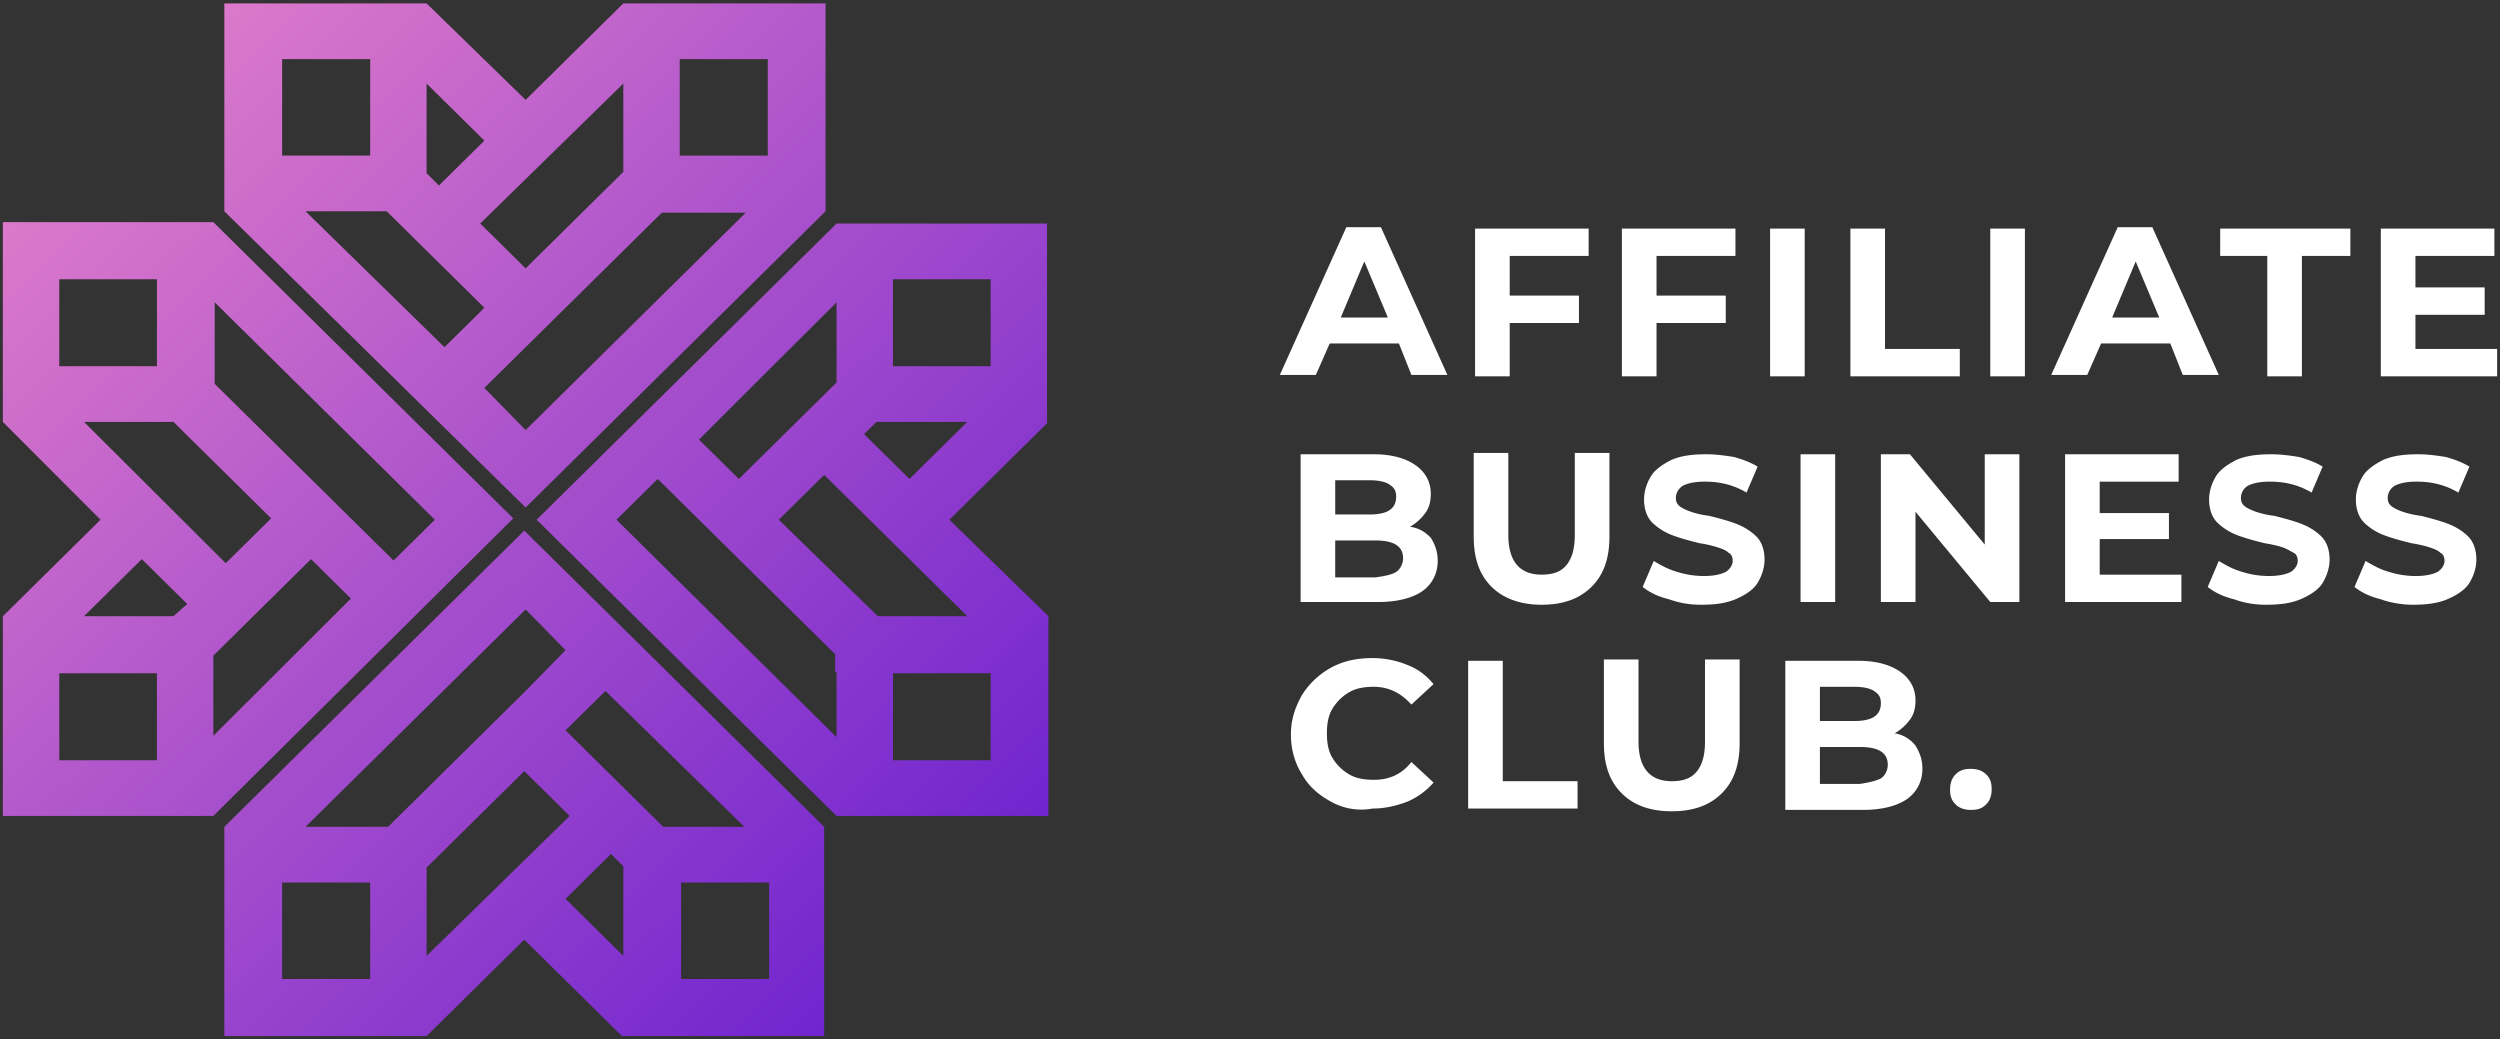 <svg width="190" height="79" fill="none" xmlns="http://www.w3.org/2000/svg"><rect width="100%" height="100%" fill="#333333" stroke="none"/><path fill-rule="evenodd" clip-rule="evenodd" d="M62.742.258v15.8L39.948 38.571 17.05 16.058V.258h15.37l7.528 7.332L47.372.258h15.37zm-4.391 4.234h-6.692v7.332h6.692V4.492zm-10.979 7.332V6.351L36.498 16.988l3.45 3.407 7.424-7.332v-1.239zM32.42 6.351v6.816l.941.93 3.45-3.409-4.39-4.337zm-4.287-1.859h-6.691v7.332h6.691V4.492zm0 11.566H23.22l10.56 10.327 3.033-2.995-7.424-7.332h-1.255zm11.71 10.43-3.031 2.995 3.136 3.201 16.73-16.522H50.3l-7.424 7.332-3.032 2.994zM17.05 78.742V62.838l22.794-22.512L62.638 62.84v15.903h-15.37l-7.424-7.332-7.424 7.332H17.05zm4.392-4.338h6.691v-7.332h-6.691v7.332zm10.978-7.228v5.473l10.874-10.637-3.45-3.407-7.424 7.331v1.24zm14.952 5.473v-6.816l-.941-.93-3.45 3.409 4.391 4.337zm4.392 1.755h6.691v-7.332h-6.691v7.332zm-.105-11.565h4.914l-10.56-10.327-3.032 2.995 7.423 7.332h1.255zm-11.71-10.327 3.032-3.098-3.033-3.098L23.22 62.839h6.274l7.423-7.332 3.032-2.995zM72.152 39.5l7.423-7.332v-15.18H63.58L40.785 39.5 63.58 62.012H79.68v-15.18L72.153 39.5zm-4.287-18.278h7.423v6.609h-7.423v-6.61zM66.61 32.065h6.901l-4.392 4.337-3.45-3.408.94-.93zm-3.032-9.088v6.093l-7.424 7.332-3.032-2.995 10.456-10.43zm0 28.089v4.957L46.849 39.5l3.137-3.098 3.032 2.995 3.032 2.994 7.424 7.332v1.343h.105zM59.187 39.5l3.45-3.408 10.875 10.74H66.716L59.187 39.5zM75.29 57.778h-7.423V51.17h7.423v6.61zM.217 16.884h15.997l22.794 22.513-22.794 22.615H.217v-15.18L7.64 39.5.217 32.065v-15.18zm11.71 4.338H4.504v6.609h7.423v-6.61zM4.504 57.778h7.423V51.17H4.504v6.61zm7.423-10.946h1.255l1.046-.93-3.45-3.407-4.392 4.337h5.541zm0-14.767H6.386l10.77 10.74 3.45-3.408-7.424-7.332h-1.255zm4.287 19v4.854L26.67 45.49l-3.032-2.994-7.424 7.332v1.239zm7.528-14.56 3.032 2.995 3.137 3.098 3.137-3.098-16.73-16.523v6.197l7.424 7.331z" fill="url(#a)"/><path d="M106.319 26.105h-5.262l-1.053 2.391h-2.736l5.052-11.227h2.631l5.052 11.227h-2.737l-.947-2.39zm-.842-1.975-1.789-4.262-1.789 4.262h3.578zM114.738 19.452v3.015H120v2.079h-5.262V28.6h-2.632V17.373h8.631v2.08h-5.999zM125.896 19.452v3.015h5.262v2.079h-5.262V28.6h-2.632V17.373h8.631v2.08h-5.999zM134.526 17.373h2.631V28.6h-2.631V17.373zM140.63 17.373h2.631v9.148h5.684V28.6h-8.315V17.373zM151.261 17.373h2.632V28.6h-2.632V17.373zM164.945 26.105h-5.262l-1.053 2.391h-2.737l5.053-11.227h2.631l5.052 11.227h-2.737l-.947-2.39zm-.842-1.975-1.789-4.262-1.789 4.262h3.578zM172.418 19.452h-3.684v-2.079h9.894v2.08h-3.684V28.6h-2.631v-9.148h.105zM189.783 26.52v2.08h-8.841V17.373h8.631v2.08h-6v2.39h5.262v2.08h-5.262v2.598h6.21zM108.74 40.866c.315.52.526 1.04.526 1.767 0 .936-.421 1.768-1.158 2.287-.737.52-1.894.832-3.368.832h-5.894V34.525h5.578c1.369 0 2.421.312 3.158.832.737.52 1.158 1.247 1.158 2.183 0 .52-.106 1.04-.421 1.455a3.743 3.743 0 0 1-1.158 1.04c.737.104 1.158.416 1.579.831zm-7.263-4.366v2.6h2.632c.631 0 1.158-.105 1.473-.313.316-.208.526-.52.526-1.04 0-.519-.21-.727-.526-.935-.315-.208-.842-.312-1.473-.312h-2.632zm4.631 6.965c.316-.208.527-.624.527-1.04 0-.935-.737-1.35-2.105-1.35h-3.053v2.806h3.053c.737-.104 1.263-.208 1.578-.416zM113.37 44.608c-.947-.935-1.368-2.182-1.368-3.846v-6.34h2.631v6.236c0 1.975.842 3.015 2.526 3.015.842 0 1.474-.208 1.895-.728.421-.52.631-1.247.631-2.287v-6.237h2.632v6.341c0 1.664-.421 2.911-1.369 3.846-.947.936-2.21 1.352-3.789 1.352-1.684 0-2.947-.52-3.789-1.352zM126.843 45.544c-.843-.208-1.474-.52-2-.935l.842-1.976c.526.312 1.053.624 1.789.832a6.683 6.683 0 0 0 2 .312c.736 0 1.263-.104 1.684-.312.315-.208.526-.52.526-.832 0-.311-.105-.52-.315-.623-.211-.208-.527-.312-.842-.416a9.197 9.197 0 0 0-1.368-.312c-.843-.208-1.58-.416-2.106-.623a4.42 4.42 0 0 1-1.474-.936c-.421-.416-.631-1.04-.631-1.767 0-.624.21-1.248.527-1.767.315-.52.947-.936 1.578-1.248.737-.312 1.579-.416 2.631-.416.737 0 1.474.104 2.106.208.736.208 1.262.416 1.789.728l-.842 1.975c-1.053-.624-2.106-.832-3.157-.832-.738 0-1.264.104-1.685.312-.316.208-.527.52-.527.936 0 .416.211.623.632.831.421.208 1.053.416 1.895.52.842.208 1.578.416 2.105.624.526.208 1.052.52 1.473.936.421.415.632 1.039.632 1.767 0 .623-.211 1.247-.526 1.767-.317.52-.947.935-1.685 1.247-.736.312-1.578.416-2.631.416a6.984 6.984 0 0 1-2.42-.416zM136.842 34.525h2.631v11.227h-2.631V34.525zM153.471 34.525v11.227h-2.21l-5.684-6.86v6.86h-2.631V34.525h2.21l5.684 6.861v-6.86h2.631zM165.787 43.673v2.079h-8.841V34.525h8.631v2.08h-6v2.39h5.262v1.975h-5.262v2.703h6.21zM169.786 45.544c-.843-.208-1.474-.52-2-.935l.842-1.976c.526.312 1.053.624 1.789.832a6.683 6.683 0 0 0 2 .312c.736 0 1.263-.104 1.684-.312.315-.208.526-.52.526-.832 0-.311-.105-.52-.315-.623-.211-.104-.527-.312-.843-.416-.316-.104-.737-.208-1.369-.312-.841-.208-1.578-.416-2.104-.623a4.42 4.42 0 0 1-1.474-.936c-.421-.416-.631-1.04-.631-1.767 0-.624.21-1.248.527-1.767.315-.52.947-.936 1.578-1.248.736-.312 1.579-.416 2.631-.416.737 0 1.474.104 2.106.208.736.208 1.262.416 1.789.728l-.842 1.975c-1.053-.624-2.106-.832-3.157-.832-.738 0-1.264.104-1.685.312-.316.208-.527.52-.527.936 0 .416.211.623.632.831.421.208 1.053.416 1.895.52.842.208 1.578.416 2.105.624.526.208 1.052.52 1.473.936.421.415.632 1.039.632 1.767 0 .623-.211 1.247-.526 1.767-.317.52-.947.935-1.685 1.247-.736.312-1.578.416-2.631.416a6.984 6.984 0 0 1-2.42-.416zM180.941 45.544c-.842-.208-1.474-.52-2-.935l.843-1.976c.525.312 1.051.624 1.789.832a6.677 6.677 0 0 0 1.999.312c.737 0 1.263-.104 1.684-.312.316-.208.526-.52.526-.832 0-.311-.104-.52-.315-.623-.211-.208-.527-.312-.842-.416-.316-.104-.738-.208-1.368-.312-.842-.208-1.58-.416-2.106-.623a4.435 4.435 0 0 1-1.473-.936c-.421-.416-.632-1.04-.632-1.767 0-.624.211-1.248.527-1.767.315-.52.947-.936 1.578-1.248.737-.312 1.579-.416 2.632-.416.736 0 1.473.104 2.105.208.736.208 1.262.416 1.789.728l-.842 1.975c-1.053-.624-2.105-.832-3.158-.832-.736 0-1.262.104-1.683.312-.317.208-.527.52-.527.936 0 .416.21.623.631.831.421.208 1.053.416 1.895.52.842.208 1.579.416 2.106.624.525.208 1.051.52 1.472.936.421.415.632 1.039.632 1.767 0 .623-.211 1.247-.526 1.767-.316.52-.948.935-1.684 1.247-.737.312-1.579.416-2.631.416-.632 0-1.579-.104-2.421-.416zM101.161 60.929c-.947-.52-1.684-1.144-2.21-2.08-.526-.83-.842-1.87-.842-3.014 0-1.143.316-2.079.842-3.014a6.048 6.048 0 0 1 2.21-2.08c.948-.52 2-.727 3.158-.727.947 0 1.894.208 2.631.52.842.312 1.474.831 2 1.455l-1.684 1.56c-.737-.832-1.684-1.352-2.842-1.352-.737 0-1.368.104-1.894.416a3.606 3.606 0 0 0-1.264 1.247c-.315.52-.42 1.144-.42 1.871 0 .728.105 1.352.42 1.871.316.52.737.936 1.264 1.248.526.312 1.157.416 1.894.416 1.158 0 2.105-.416 2.842-1.352l1.684 1.56a5.49 5.49 0 0 1-2 1.455c-.842.312-1.684.52-2.631.52a4.68 4.68 0 0 1-3.158-.52zM111.58 50.222h2.631v9.148h5.684v2.078h-8.315V50.222zM123.265 60.305c-.948-.935-1.369-2.183-1.369-3.846v-6.341h2.631v6.237c0 1.975.842 3.015 2.527 3.015.842 0 1.473-.208 1.894-.728.422-.52.632-1.248.632-2.287v-6.237h2.631v6.34c0 1.664-.421 2.912-1.369 3.847-.947.936-2.21 1.351-3.788 1.351-1.579 0-2.842-.415-3.789-1.351zM145.577 56.667c.315.52.526 1.04.526 1.767 0 .936-.422 1.767-1.158 2.287s-1.895.831-3.368.831h-5.894v-11.33h5.578c1.368 0 2.421.312 3.157.831.738.52 1.159 1.248 1.159 2.183 0 .52-.106 1.04-.421 1.456a3.747 3.747 0 0 1-1.159 1.04c.632.103 1.159.415 1.58.935zm-7.263-4.47v2.599h2.632c.631 0 1.157-.104 1.473-.312.316-.208.527-.52.527-1.04s-.211-.727-.527-.935c-.316-.208-.842-.312-1.473-.312h-2.632zm4.632 6.964c.315-.207.525-.623.525-1.039 0-.936-.736-1.351-2.105-1.351h-3.052v2.806h3.052c.632-.104 1.158-.207 1.58-.416zM148.629 61.137c-.316-.312-.421-.624-.421-1.144 0-.416.105-.831.421-1.143.316-.312.632-.416 1.158-.416.421 0 .842.104 1.157.416.317.312.421.623.421 1.143 0 .416-.104.832-.421 1.144-.315.312-.63.416-1.157.416-.421 0-.842-.104-1.158-.416z" fill="#fff"/><defs><linearGradient id="a" x1=".217" y1=".259" x2="78.694" y2="79.716" gradientUnits="userSpaceOnUse"><stop stop-color="#EA84CA"/><stop offset=".441" stop-color="#AE55CC"/><stop offset="1" stop-color="#6219CF"/></linearGradient></defs></svg>